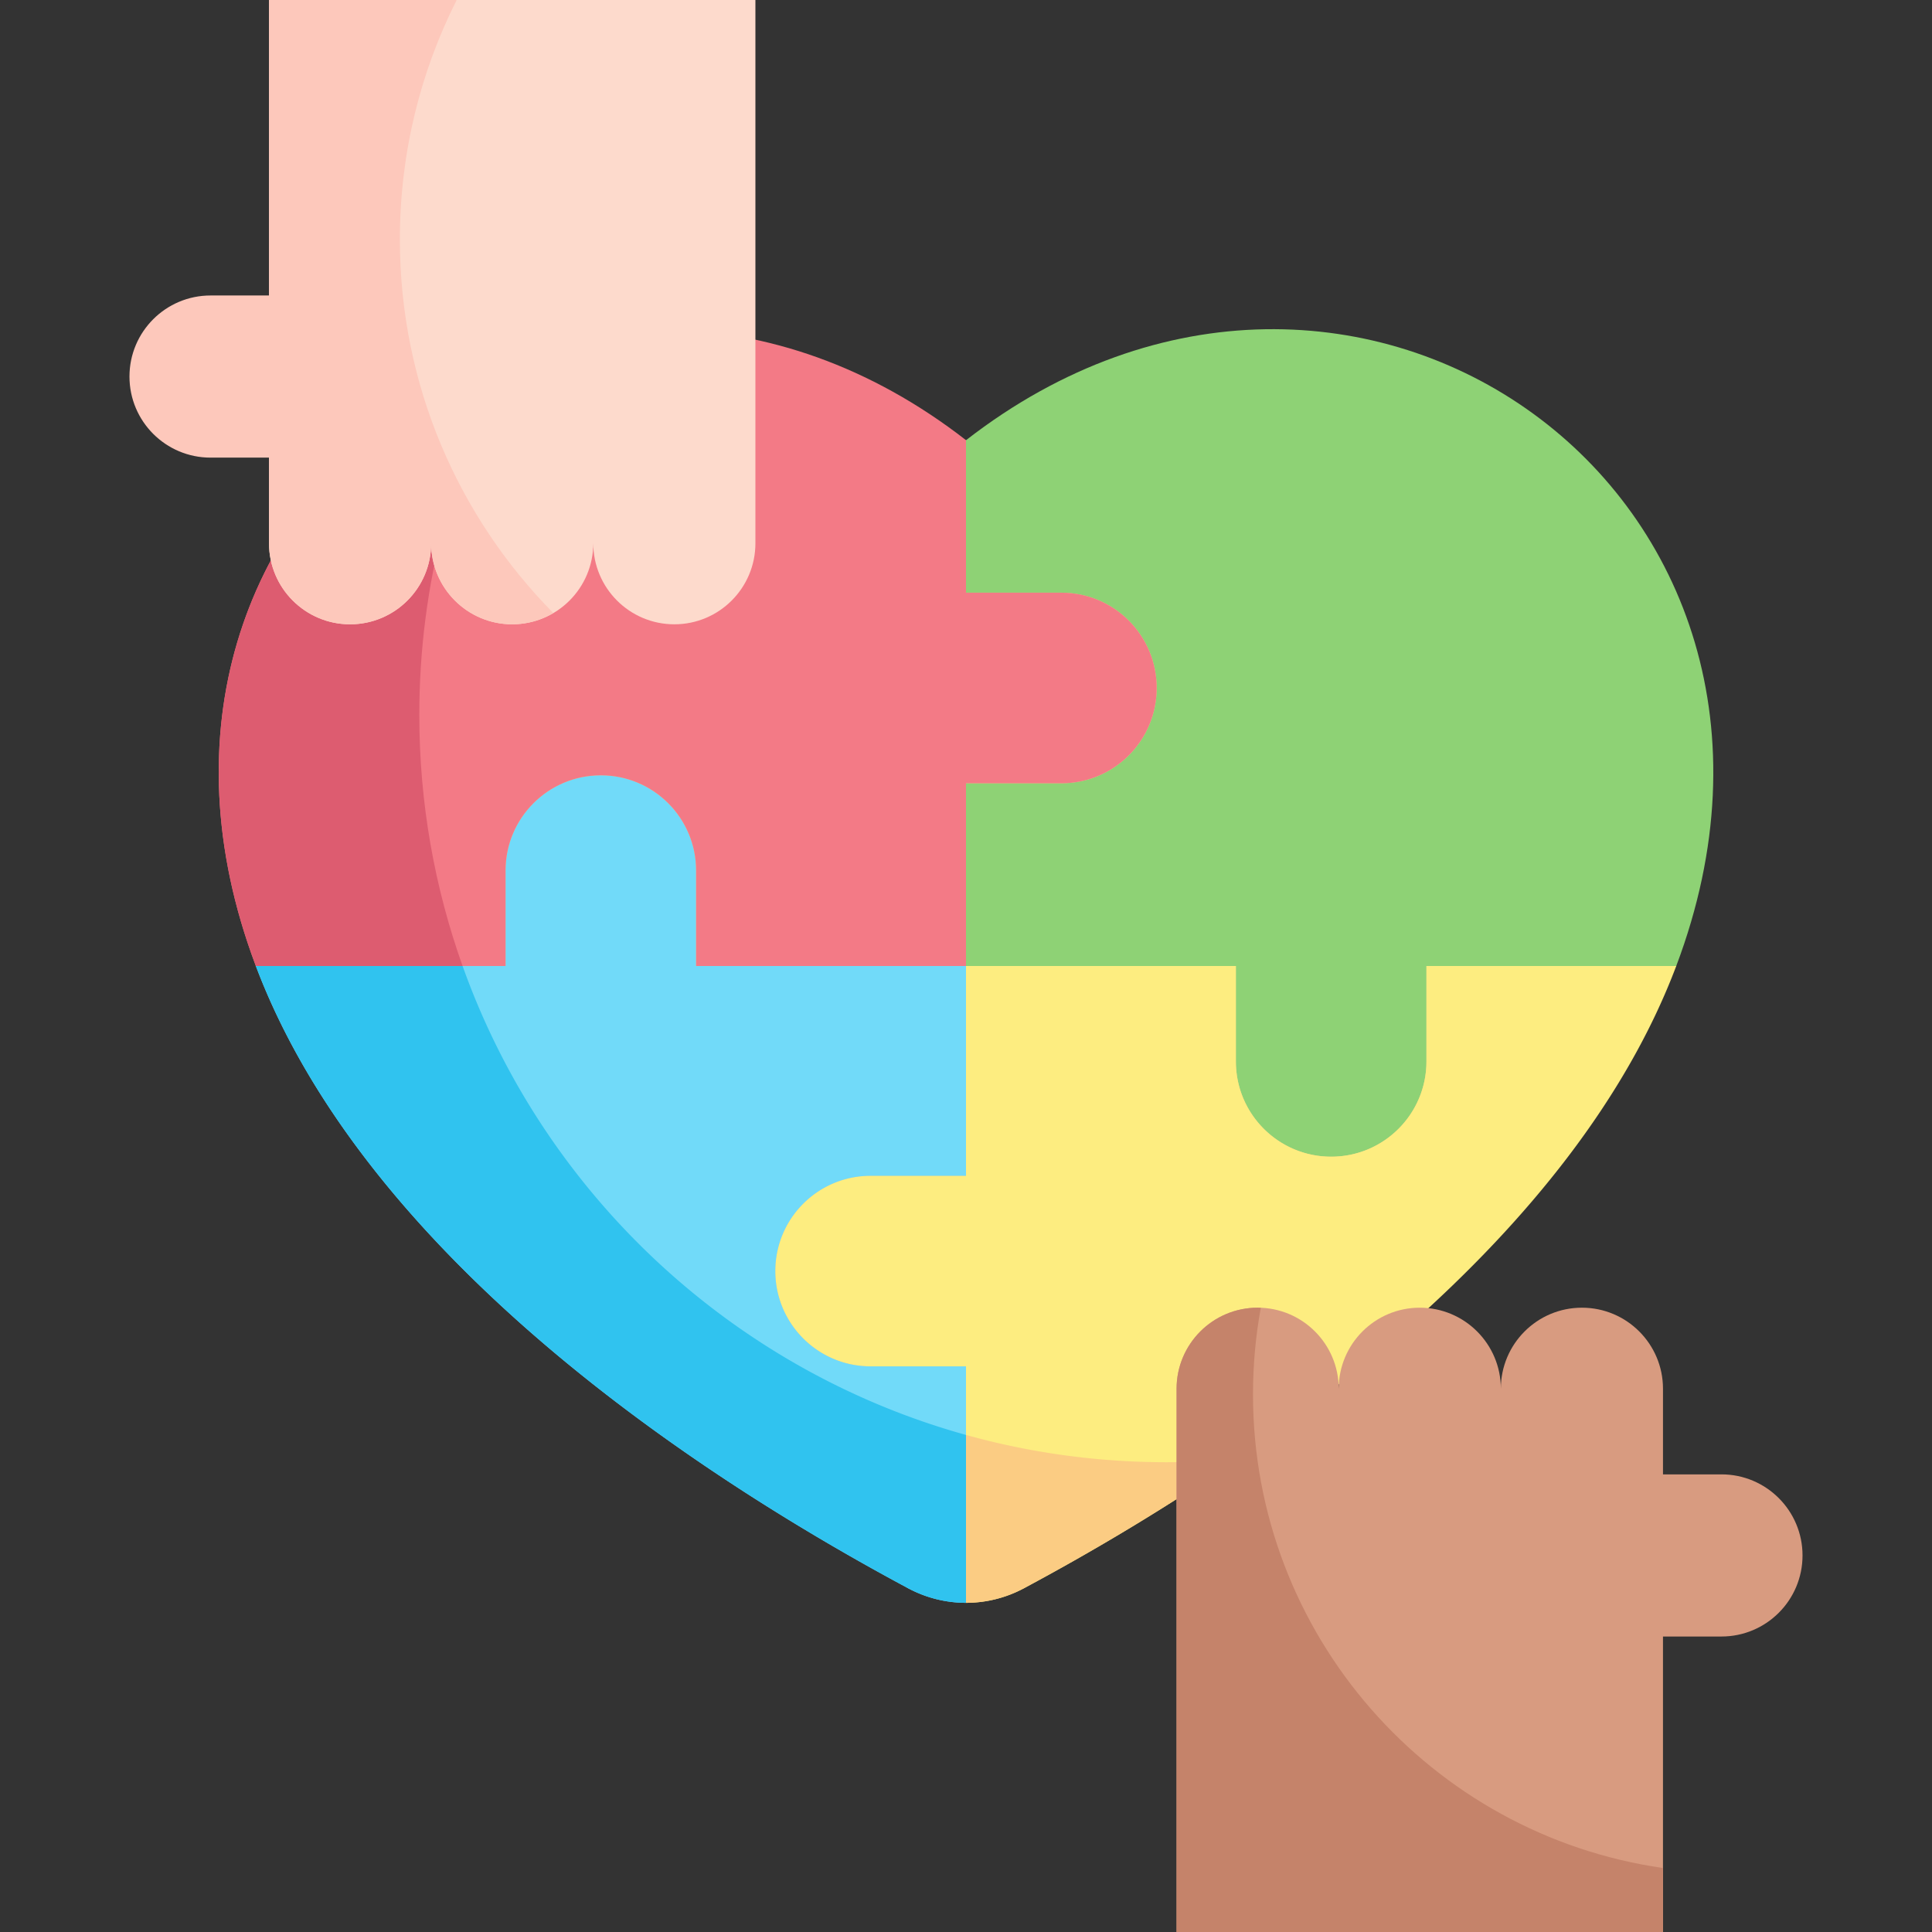 <svg xmlns="http://www.w3.org/2000/svg" version="1.1" xmlns:xlink="http://www.w3.org/1999/xlink" width="512" height="512" x="0" y="0" viewBox="0 0 512 512" style="enable-background:new 0 0 512 512" xml:space="preserve" class=""><rect x="0" y="0" width="512" height="512" fill="#333333" stroke="none"/><g><path fill="#f0d289" d="M256 116.648 67.801 256l172.846 164.898h30.723L444.223 256z" opacity="1" data-original="#f0d289"></path><path fill="#8ed275" d="M444.223 256h-66.2v25.292c0 13.944-11.308 25.244-25.252 25.244s-25.252-11.3-25.252-25.244V256H256v-48.425h25.292c13.944 0 25.244-11.308 25.244-25.252s-11.3-25.252-25.244-25.252H256v-40.422l.008.008C358.457 37.031 491.446 130.951 444.223 256z" opacity="1" data-original="#8ed275"></path><path fill="#fded80" d="M444.223 256c-.008.032-.024.056-.032.087-26.741 70.731-104.066 127.98-172.821 164.81a32.537 32.537 0 0 1-15.37 3.87v-62.672h-25.292c-13.944 0-25.244-11.308-25.244-25.252s11.3-25.244 25.244-25.244H256V256h71.519v25.292c0 13.944 11.308 25.244 25.252 25.244s25.252-11.3 25.252-25.244V256z" opacity="1" data-original="#fded80"></path><path fill="#71daf9" d="M205.464 336.844c0 13.944 11.3 25.252 25.244 25.252H256v62.672a32.491 32.491 0 0 1-15.353-3.87c-68.071-36.464-145.945-93.745-172.814-164.81-.008-.032-.024-.056-.032-.087h66.176v-25.292c0-13.944 11.308-25.244 25.252-25.244s25.244 11.3 25.244 25.244V256H256v55.6h-25.292c-13.944 0-25.244 11.3-25.244 25.244z" opacity="1" data-original="#71daf9"></path><path fill="#f37a86" d="M306.536 182.323c0 13.944-11.3 25.252-25.244 25.252H256V256h-71.527v-25.292c0-13.944-11.3-25.244-25.244-25.244s-25.252 11.3-25.252 25.244V256H67.801C20.451 130.521 154.021 37.405 256 116.648v40.422h25.292c13.944.001 25.244 11.309 25.244 25.253z" opacity="1" data-original="#f37a86"></path><path fill="#fbcc83" d="M309.166 387.504c-18.419 0-36.246-2.524-53.166-7.229v44.493a32.54 32.54 0 0 0 15.37-3.87c18.623-9.976 37.873-21.452 56.578-34.286-6.184.581-12.446.892-18.782.892z" opacity="1" data-original="#fbcc83"></path><path fill="#d89b80" d="M456.205 390.725h-15.496v-22.688c0-11.865-9.619-21.484-21.484-21.484-11.865 0-21.484 9.619-21.484 21.484 0-11.865-9.619-21.484-21.484-21.484-11.865 0-21.484 9.619-21.484 21.484 0-11.865-9.619-21.484-21.484-21.484-11.865 0-21.484 9.619-21.484 21.484V512h128.903v-78.307h15.496c11.865 0 21.484-9.619 21.484-21.484.001-11.865-9.618-21.484-21.483-21.484z" opacity="1" data-original="#d89b80"></path><path fill="#dd5c70" d="M111.122 189.459c0-34.604 8.884-67.129 24.482-95.435C77.681 114.422 38.796 179.136 67.801 256h54.791c-7.419-20.798-11.47-43.195-11.47-66.541z" opacity="1" data-original="#dd5c70"></path><path fill="#fddacc" d="M114.258 143.963c0 11.865-9.619 21.484-21.484 21.484-11.865 0-21.484-9.619-21.484-21.484V0h128.903v143.963c0 11.865-9.619 21.484-21.484 21.484-11.865 0-21.484-9.619-21.484-21.484 0 11.865-9.619 21.484-21.484 21.484-11.864 0-21.483-9.619-21.483-21.484z" opacity="1" data-original="#fddacc"></path><path fill="#30c3ef" d="M122.592 256H67.801c.008.032.024.056.032.088 26.869 71.065 104.743 128.346 172.814 164.81a32.497 32.497 0 0 0 15.353 3.87v-44.493C193.891 363.006 144.076 316.233 122.592 256z" opacity="1" data-original="#30c3ef"></path><path fill="#fdc8bb" d="M105.971 63.435c0-22.819 5.43-44.368 15.058-63.435H71.29v78.307H55.795c-11.865 0-21.484 9.618-21.484 21.484 0 11.865 9.619 21.484 21.484 21.484H71.29v22.688c0 11.865 9.619 21.484 21.484 21.484 11.865 0 21.484-9.619 21.484-21.484 0 11.865 9.619 21.484 21.484 21.484 3.98 0 7.694-1.102 10.891-2.988-25.138-25.453-40.662-60.424-40.662-99.024z" opacity="1" data-original="#fdc8bb"></path><path fill="#c5836a" d="M332.055 369.504c0-7.822.713-15.478 2.068-22.909-.279-.011-.552-.042-.833-.042-11.865 0-21.484 9.619-21.484 21.484V512h128.903v-16.959c-61.435-8.822-108.654-61.661-108.654-125.537z" opacity="1" data-original="#c5836a"></path></g></svg>